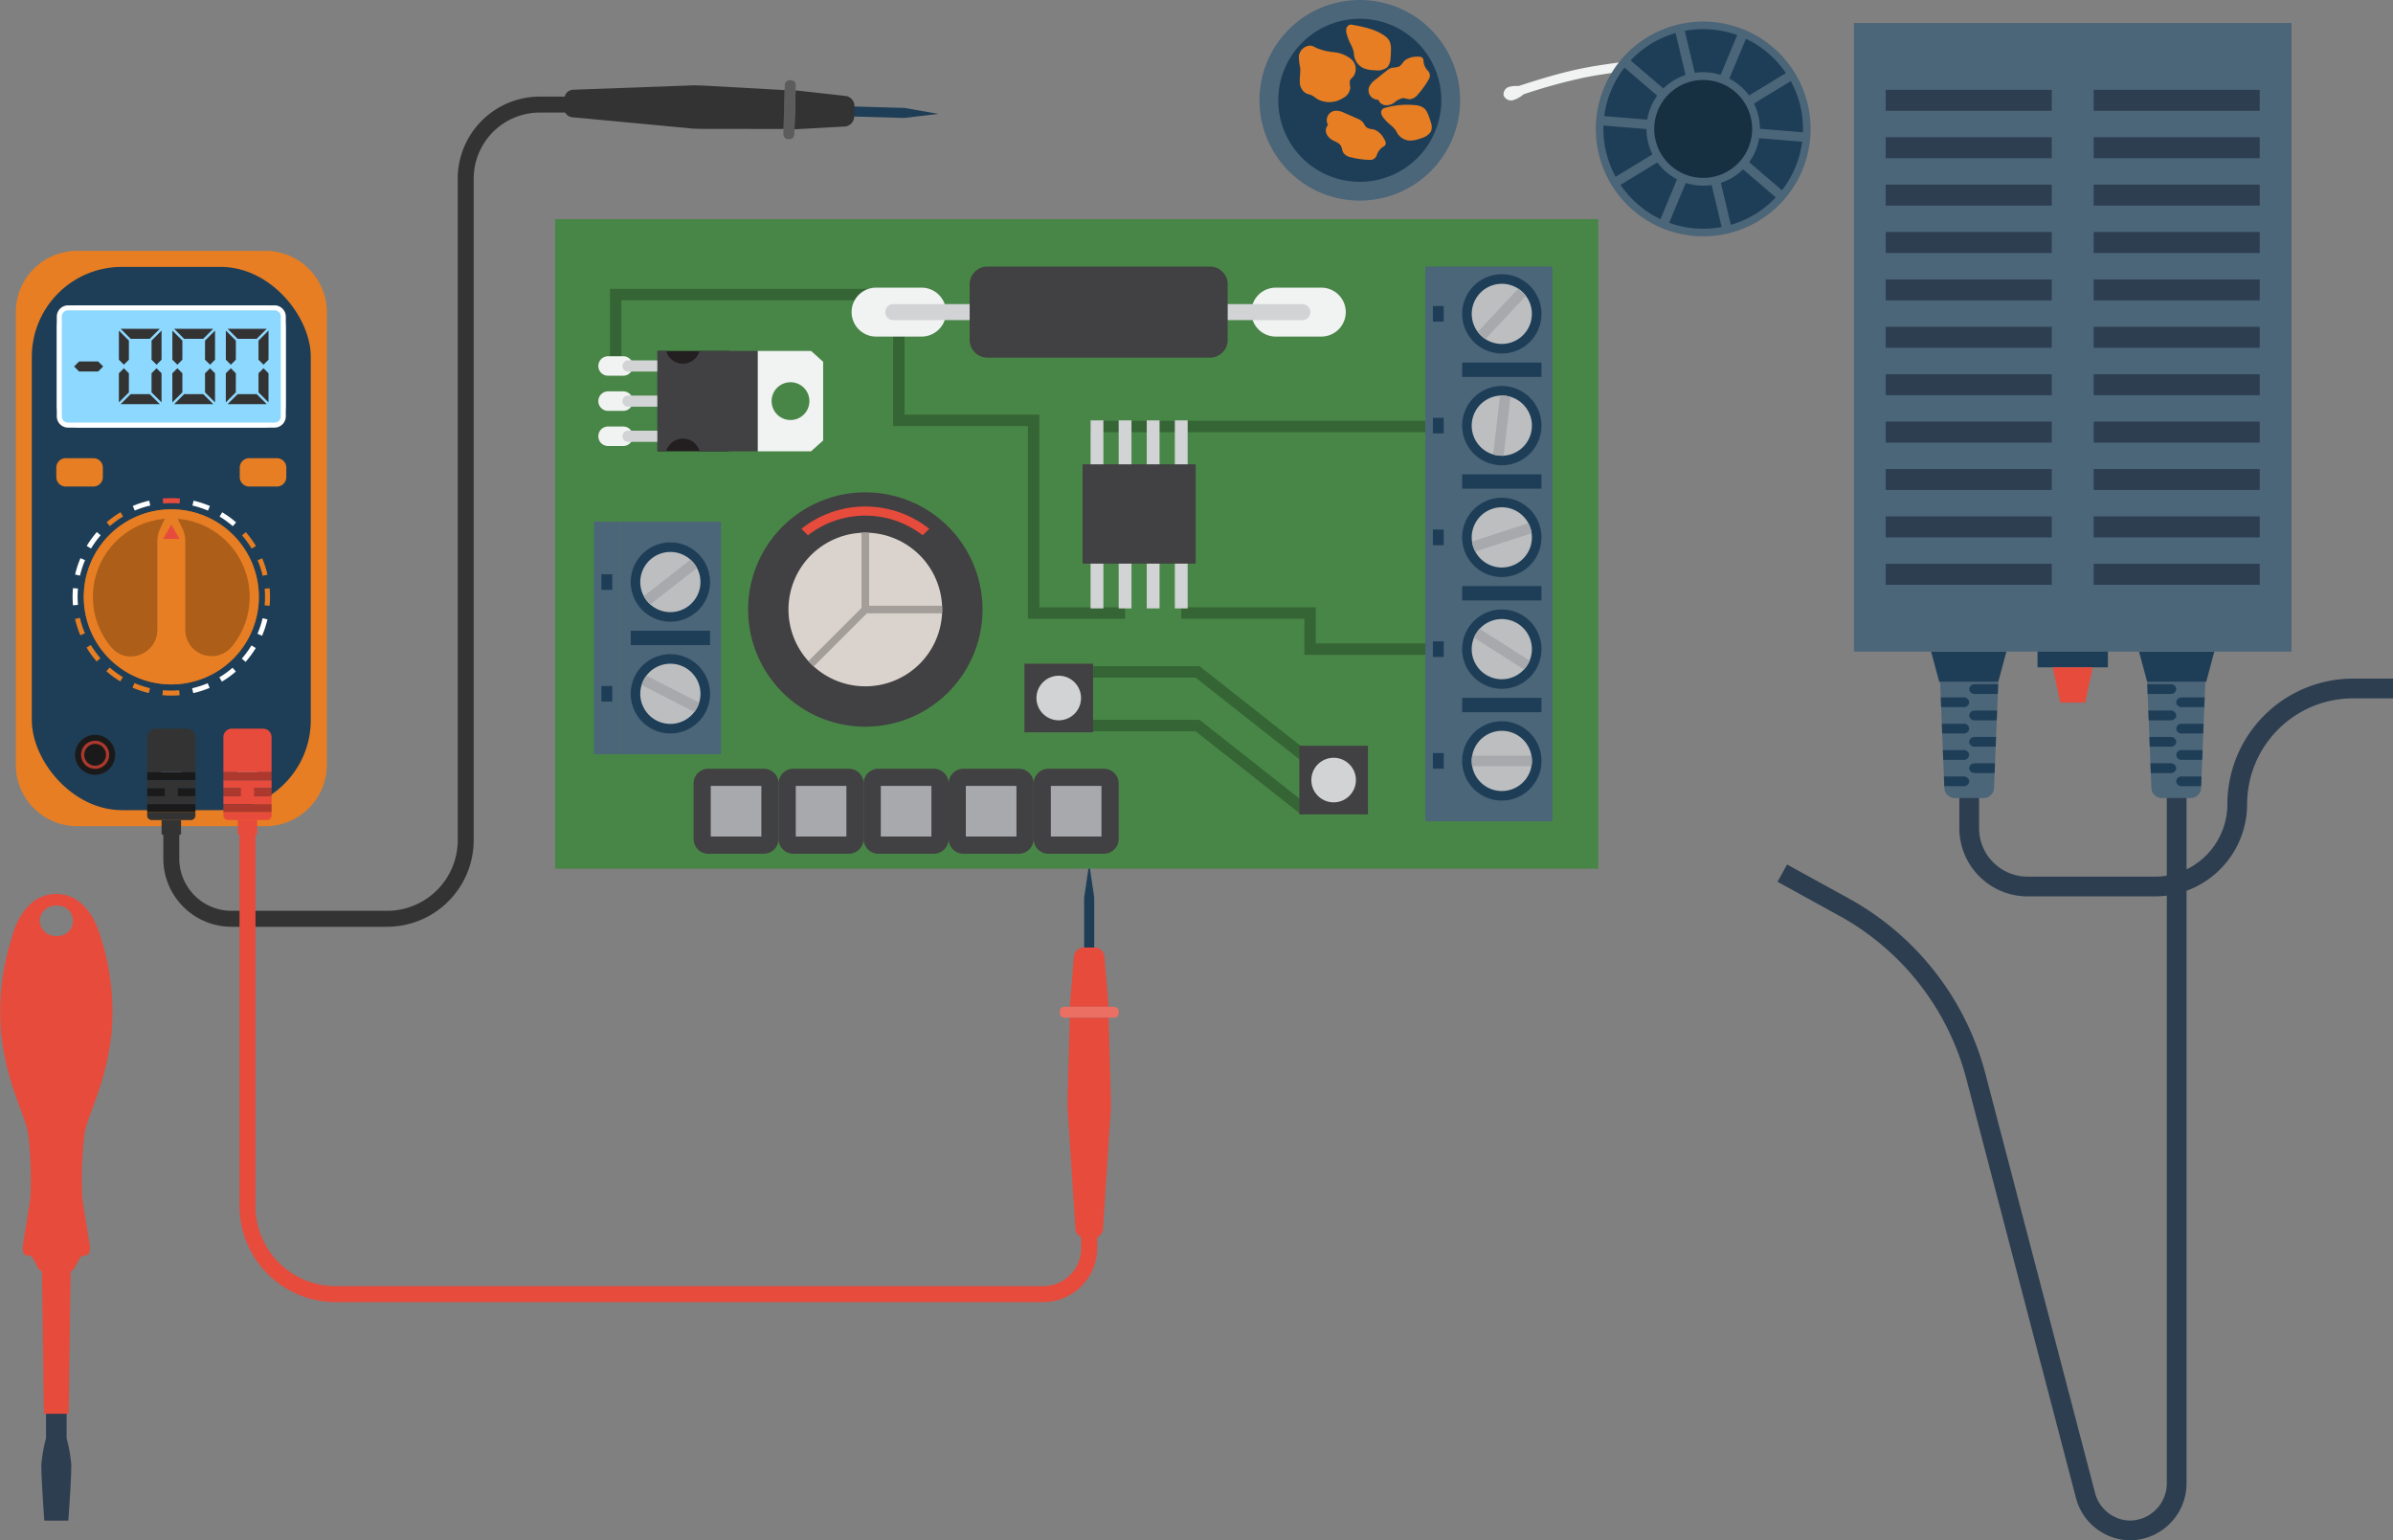 <svg xmlns="http://www.w3.org/2000/svg" xmlns:xlink="http://www.w3.org/1999/xlink" width="550" height="354.053" viewBox="0 0 550 354.053">
  <rect x="0" y="0" width="550" height="354.053" fill="#808080" stroke="none"/>
  <defs>
    <clipPath id="clip-path">
      <rect id="Rectángulo_352081" data-name="Rectángulo 352081" width="550" height="354.053" fill="none"/>
    </clipPath>
  </defs>
  <g id="Grupo_952631" data-name="Grupo 952631" transform="translate(0 0)">
    <g id="Grupo_952630" data-name="Grupo 952630" transform="translate(0 0)" clip-path="url(#clip-path)">
      <path id="Trazado_659618" data-name="Trazado 659618" d="M64.569,246.6H21.308A14.113,14.113,0,0,1,7.2,232.483V128.474a14.113,14.113,0,0,1,14.113-14.113h43.26a14.113,14.113,0,0,1,14.113,14.113V232.483A14.113,14.113,0,0,1,64.569,246.6" transform="translate(-3.567 -56.698)" fill="#e77e23"/>
      <rect id="Rectángulo_351998" data-name="Rectángulo 351998" width="64.123" height="124.872" rx="20.688" transform="translate(7.31 61.345)" fill="#1e3e57"/>
      <path id="Trazado_659619" data-name="Trazado 659619" d="M43.431,339.564a4.6,4.6,0,1,1-4.6-4.6,4.6,4.6,0,0,1,4.6,4.6" transform="translate(-16.971 -166.068)" fill="#1a1a1a"/>
      <path id="Trazado_659620" data-name="Trazado 659620" d="M40.18,337.685a3.228,3.228,0,1,0,3.229,3.227,3.228,3.228,0,0,0-3.229-3.227m0,5.729a2.5,2.5,0,1,1,2.5-2.5,2.5,2.5,0,0,1-2.5,2.5" transform="translate(-18.32 -167.417)" fill="#ad382d"/>
      <path id="Trazado_659621" data-name="Trazado 659621" d="M78.16,339.564a4.6,4.6,0,1,1-4.6-4.6,4.6,4.6,0,0,1,4.6,4.6" transform="translate(-34.189 -166.068)" fill="#9cc4e4"/>
      <path id="Trazado_659622" data-name="Trazado 659622" d="M112.889,339.564a4.6,4.6,0,1,1-4.6-4.6,4.6,4.6,0,0,1,4.6,4.6" transform="translate(-51.407 -166.068)" fill="#9cc4e4"/>
      <path id="Trazado_659623" data-name="Trazado 659623" d="M34.192,215.39H27.839a2.172,2.172,0,0,1-2.172-2.172v-2.172a2.172,2.172,0,0,1,2.172-2.172h6.353a2.172,2.172,0,0,1,2.172,2.172v2.172a2.172,2.172,0,0,1-2.172,2.172" transform="translate(-12.725 -103.555)" fill="#e77e23"/>
      <path id="Trazado_659624" data-name="Trazado 659624" d="M117.814,215.39h-6.353a2.172,2.172,0,0,1-2.172-2.172v-2.172a2.172,2.172,0,0,1,2.172-2.172h6.353a2.172,2.172,0,0,1,2.172,2.172v2.172a2.172,2.172,0,0,1-2.172,2.172" transform="translate(-54.183 -103.555)" fill="#e77e23"/>
      <path id="Trazado_659625" data-name="Trazado 659625" d="M78.419,252.307A20.123,20.123,0,1,1,58.3,232.184a20.123,20.123,0,0,1,20.123,20.123" transform="translate(-18.925 -115.112)" fill="#ad5f1a"/>
      <path id="Trazado_659626" data-name="Trazado 659626" d="M76.059,315.88c-.669,0-1.344-.03-2.008-.089l.1-1.146a21.784,21.784,0,0,0,3.734.008l.068.571L78,315.8q-.979.082-1.938.082" transform="translate(-36.713 -155.994)" fill="#e77e23"/>
      <path id="Trazado_659627" data-name="Trazado 659627" d="M87.84,313.739l-.255-1.121a21.446,21.446,0,0,0,3.572-1.147l.446,1.059a22.578,22.578,0,0,1-3.764,1.209" transform="translate(-43.423 -154.42)" fill="#fff"/>
      <path id="Trazado_659628" data-name="Trazado 659628" d="M64.159,313.675a22.616,22.616,0,0,1-3.757-1.232l.453-1.057a21.435,21.435,0,0,0,3.566,1.169Z" transform="translate(-29.946 -154.378)" fill="#e77e23"/>
      <path id="Trazado_659629" data-name="Trazado 659629" d="M100.574,307.6l-.59-.987a21.619,21.619,0,0,0,3.04-2.2l.752.87a22.793,22.793,0,0,1-3.2,2.317" transform="translate(-49.57 -150.924)" fill="#fff"/>
      <path id="Trazado_659630" data-name="Trazado 659630" d="M51.68,307.47a22.829,22.829,0,0,1-3.192-2.332l.756-.866a21.67,21.67,0,0,0,3.031,2.215Z" transform="translate(-24.039 -150.851)" fill="#e77e23"/>
      <path id="Trazado_659631" data-name="Trazado 659631" d="M111.1,298l-.865-.757a21.771,21.771,0,0,0,2.217-3.029l.984.6A22.926,22.926,0,0,1,111.1,298" transform="translate(-54.652 -145.862)" fill="#fff"/>
      <path id="Trazado_659632" data-name="Trazado 659632" d="M41.777,297.819a22.773,22.773,0,0,1-2.319-3.2l.987-.591a21.472,21.472,0,0,0,2.2,3.038Z" transform="translate(-19.562 -145.772)" fill="#e77e23"/>
      <path id="Trazado_659633" data-name="Trazado 659633" d="M118.417,285.859l-1.057-.453a21.488,21.488,0,0,0,1.172-3.565l1.12.262a22.664,22.664,0,0,1-1.235,3.757" transform="translate(-58.184 -139.73)" fill="#fff"/>
      <path id="Trazado_659634" data-name="Trazado 659634" d="M35.425,285.652a22.664,22.664,0,0,1-1.212-3.763l1.121-.255a21.464,21.464,0,0,0,1.15,3.571Z" transform="translate(-16.962 -139.627)" fill="#e77e23"/>
      <path id="Trazado_659635" data-name="Trazado 659635" d="M121.777,272.2l-1.146-.1c.057-.638.086-1.285.086-1.925,0-.6-.026-1.22-.077-1.829l-.006-.077,1.145-.1.007.079c.054.642.082,1.29.082,1.926,0,.674-.031,1.356-.091,2.027" transform="translate(-59.806 -132.951)" fill="#e77e23"/>
      <path id="Trazado_659636" data-name="Trazado 659636" d="M33.166,272.056l0-.041c-.054-.641-.081-1.289-.081-1.925,0-.663.029-1.331.087-1.987l1.146.1c-.054.622-.082,1.257-.082,1.886,0,.6.026,1.22.077,1.829l0,.039Z" transform="translate(-16.401 -132.919)" fill="#fff"/>
      <path id="Trazado_659637" data-name="Trazado 659637" d="M118.572,258.527a21.478,21.478,0,0,0-1.156-3.569l1.058-.449a22.59,22.59,0,0,1,1.219,3.76Z" transform="translate(-58.212 -126.18)" fill="#e77e23"/>
      <path id="Trazado_659638" data-name="Trazado 659638" d="M35.36,258.469l-1.12-.26a22.619,22.619,0,0,1,1.228-3.759l1.058.452a21.466,21.466,0,0,0-1.166,3.567" transform="translate(-16.975 -126.151)" fill="#fff"/>
      <path id="Trazado_659639" data-name="Trazado 659639" d="M112.539,246.367a21.593,21.593,0,0,0-2.207-3.034l.867-.755a22.682,22.682,0,0,1,2.325,3.2Z" transform="translate(-54.7 -120.265)" fill="#e77e23"/>
      <path id="Trazado_659640" data-name="Trazado 659640" d="M40.523,246.318l-.984-.594a22.853,22.853,0,0,1,2.329-3.194l.867.755a21.705,21.705,0,0,0-2.212,3.033" transform="translate(-19.603 -120.24)" fill="#fff"/>
      <path id="Trazado_659641" data-name="Trazado 659641" d="M103.134,236.723a21.694,21.694,0,0,0-3.035-2.209l.594-.985a22.929,22.929,0,0,1,3.2,2.326Z" transform="translate(-49.627 -115.778)" fill="#fff"/>
      <path id="Trazado_659642" data-name="Trazado 659642" d="M49.352,236.681l-.754-.868a22.729,22.729,0,0,1,3.2-2.323l.592.985a21.646,21.646,0,0,0-3.036,2.205" transform="translate(-24.094 -115.759)" fill="#e77e23"/>
      <path id="Trazado_659643" data-name="Trazado 659643" d="M91.285,230.525a21.483,21.483,0,0,0-3.568-1.163l.259-1.12a22.6,22.6,0,0,1,3.759,1.225Z" transform="translate(-43.488 -113.157)" fill="#fff"/>
      <path id="Trazado_659644" data-name="Trazado 659644" d="M60.982,230.508l-.448-1.059a22.566,22.566,0,0,1,3.763-1.215l.256,1.121a21.462,21.462,0,0,0-3.57,1.153" transform="translate(-30.011 -113.153)" fill="#fff"/>
      <path id="Trazado_659645" data-name="Trazado 659645" d="M74.292,228.325l-.1-1.146.064-.006a22.968,22.968,0,0,1,3.888.005l-.1,1.145a21.8,21.8,0,0,0-3.7,0Z" transform="translate(-36.784 -112.588)" fill="#e74b3c"/>
      <path id="Trazado_659646" data-name="Trazado 659646" d="M58.3,232.184a20.122,20.122,0,1,0,20.122,20.122A20.119,20.119,0,0,0,58.3,232.184M40.282,252.306A18.005,18.005,0,0,1,56.817,234.36l-1.038,2.176a7.063,7.063,0,0,0-.7,3.061v20.316c0,5.556-6.972,8.251-10.556,4.006a17.939,17.939,0,0,1-4.243-11.613m31.982,11.383A6.044,6.044,0,0,1,61.515,259.9V239.6a7.145,7.145,0,0,0-.692-3.061l-1.044-2.176a18.011,18.011,0,0,1,12.486,29.329" transform="translate(-18.928 -115.112)" fill="#e77e23"/>
      <path id="Rectángulo_351999" data-name="Rectángulo 351999" d="M5.159,0h42.32a5.159,5.159,0,0,1,5.159,5.159V22.948a5.16,5.16,0,0,1-5.16,5.16H5.16A5.16,5.16,0,0,1,0,22.948V5.159A5.159,5.159,0,0,1,5.159,0Z" transform="translate(13.052 70.184)" fill="#8dd8ff"/>
      <path id="Trazado_659647" data-name="Trazado 659647" d="M75.922,139.2H28.486a2.6,2.6,0,0,0-2.6,2.6V164.7a2.6,2.6,0,0,0,2.6,2.6H75.922a2.6,2.6,0,0,0,2.6-2.6V141.794a2.6,2.6,0,0,0-2.6-2.6m1.453,25.5a1.454,1.454,0,0,1-1.453,1.453H28.49a1.451,1.451,0,0,1-1.453-1.453V141.794a1.448,1.448,0,0,1,1.453-1.449H75.922a1.451,1.451,0,0,1,1.453,1.449Z" transform="translate(-12.834 -69.01)" fill="#fff"/>
      <path id="Trazado_659648" data-name="Trazado 659648" d="M74.316,242.444l1.9-3.29,1.9,3.29Z" transform="translate(-36.844 -118.567)" fill="#e74b3c"/>
      <path id="Trazado_659649" data-name="Trazado 659649" d="M39.3,164.781H34.92l-1.153,1.152,1.153,1.153H39.3l1.152-1.153Z" transform="translate(-16.741 -81.695)" fill="#333"/>
      <path id="Trazado_659650" data-name="Trazado 659650" d="M104.089,158.543l1.152-1.153v-4.384l-2.3-2.3v6.689Z" transform="translate(-51.033 -74.715)" fill="#333"/>
      <path id="Trazado_659651" data-name="Trazado 659651" d="M103.75,149.888l2.3,2.3h4.384l2.3-2.3Z" transform="translate(-51.437 -74.311)" fill="#333"/>
      <path id="Trazado_659652" data-name="Trazado 659652" d="M110.439,179.674h-4.384l-2.3,2.3h8.993Z" transform="translate(-51.437 -89.078)" fill="#333"/>
      <path id="Trazado_659653" data-name="Trazado 659653" d="M105.241,169.033l-1.152-1.152-1.153,1.152v6.688l2.3-2.3Z" transform="translate(-51.034 -83.232)" fill="#333"/>
      <path id="Trazado_659654" data-name="Trazado 659654" d="M117.829,157.391l1.152,1.153,1.153-1.153V150.7l-2.3,2.3Z" transform="translate(-58.417 -74.715)" fill="#333"/>
      <path id="Trazado_659655" data-name="Trazado 659655" d="M118.982,167.88l-1.152,1.152v4.384l2.3,2.3v-6.689Z" transform="translate(-58.417 -83.231)" fill="#333"/>
      <path id="Trazado_659656" data-name="Trazado 659656" d="M79.713,158.543l1.152-1.153v-4.384l-2.3-2.3v6.689Z" transform="translate(-38.948 -74.715)" fill="#333"/>
      <path id="Trazado_659657" data-name="Trazado 659657" d="M79.374,149.888l2.3,2.3h4.384l2.3-2.3Z" transform="translate(-39.352 -74.311)" fill="#333"/>
      <path id="Trazado_659658" data-name="Trazado 659658" d="M86.063,179.674H81.679l-2.3,2.3h8.993Z" transform="translate(-39.352 -89.078)" fill="#333"/>
      <path id="Trazado_659659" data-name="Trazado 659659" d="M80.865,169.033l-1.152-1.152-1.153,1.152v6.688l2.3-2.3Z" transform="translate(-38.948 -83.232)" fill="#333"/>
      <path id="Trazado_659660" data-name="Trazado 659660" d="M93.453,157.391l1.153,1.153,1.152-1.153V150.7l-2.3,2.3Z" transform="translate(-46.332 -74.715)" fill="#333"/>
      <path id="Trazado_659661" data-name="Trazado 659661" d="M94.605,167.88l-1.153,1.152v4.384l2.3,2.3v-6.689Z" transform="translate(-46.332 -83.231)" fill="#333"/>
      <path id="Trazado_659662" data-name="Trazado 659662" d="M55.337,158.543l1.153-1.153v-4.384l-2.3-2.3v6.689Z" transform="translate(-26.864 -74.715)" fill="#333"/>
      <path id="Trazado_659663" data-name="Trazado 659663" d="M55,149.888l2.3,2.3h4.384l2.3-2.3Z" transform="translate(-27.267 -74.311)" fill="#333"/>
      <path id="Trazado_659664" data-name="Trazado 659664" d="M61.687,179.674H57.3l-2.3,2.3h8.993Z" transform="translate(-27.267 -89.078)" fill="#333"/>
      <path id="Trazado_659665" data-name="Trazado 659665" d="M56.489,169.033l-1.153-1.152-1.152,1.152v6.688l2.3-2.3Z" transform="translate(-26.863 -83.232)" fill="#333"/>
      <path id="Trazado_659666" data-name="Trazado 659666" d="M69.077,157.391l1.153,1.153,1.152-1.153V150.7l-2.3,2.3Z" transform="translate(-34.247 -74.715)" fill="#333"/>
      <path id="Trazado_659667" data-name="Trazado 659667" d="M70.229,167.88l-1.153,1.152v4.384l2.3,2.3v-6.689Z" transform="translate(-34.247 -83.231)" fill="#333"/>
      <path id="Trazado_659668" data-name="Trazado 659668" d="M399.729,48.842l-12.663-.361L387,50.789l12.663.361,7.876-.93Z" transform="translate(-191.866 -24.036)" fill="#1e3e57"/>
      <path id="Trazado_659669" data-name="Trazado 659669" d="M362.14,50.142l.254-8.928,11.159,1.245a2.384,2.384,0,0,1,2.373,2.127l-.084,2.958a2.383,2.383,0,0,1-2.49,1.989Z" transform="translate(-179.541 -20.433)" fill="#333"/>
      <path id="Trazado_659670" data-name="Trazado 659670" d="M357.089,48.975l.323-11.355a1.1,1.1,0,0,1,1.125-1.063l.324.01a1.094,1.094,0,0,1,1.063,1.125L359.6,49.047a1.1,1.1,0,0,1-1.125,1.063l-.324-.009a1.1,1.1,0,0,1-1.063-1.125" transform="translate(-177.036 -18.124)" fill="#5c5c5c"/>
      <path id="Trazado_659671" data-name="Trazado 659671" d="M307.846,39.99l-17.975-1q-1.445-.08-2.895-.1L259.22,39.907a2.051,2.051,0,0,0-1.975,1.991l-.064,2.237a2.051,2.051,0,0,0,1.859,2.1l27.653,2.6q1.447.066,2.9.068l18,.02Z" transform="translate(-127.504 -19.28)" fill="#333"/>
      <path id="Trazado_659672" data-name="Trazado 659672" d="M112.9,342.17H101.822v-8.045a1.964,1.964,0,0,1,1.964-1.964h7.154a1.964,1.964,0,0,1,1.964,1.964Z" transform="translate(-50.481 -164.678)" fill="#e74b3c"/>
      <rect id="Rectángulo_352000" data-name="Rectángulo 352000" width="11.083" height="1.83" transform="translate(51.341 177.491)" fill="#ad382d"/>
      <rect id="Rectángulo_352001" data-name="Rectángulo 352001" width="11.083" height="1.83" transform="translate(51.341 179.35)" fill="#e74b3c"/>
      <rect id="Rectángulo_352002" data-name="Rectángulo 352002" width="11.083" height="1.83" transform="translate(51.341 183.01)" fill="#e74b3c"/>
      <path id="Trazado_659673" data-name="Trazado 659673" d="M111.857,372.041h-8.986a1.048,1.048,0,0,1-1.048-1.048v-.782h11.082v.782a1.048,1.048,0,0,1-1.048,1.048" transform="translate(-50.481 -183.542)" fill="#e74b3c"/>
      <rect id="Rectángulo_352003" data-name="Rectángulo 352003" width="11.083" height="1.83" transform="translate(51.341 181.18)" fill="#ad382d"/>
      <rect id="Rectángulo_352004" data-name="Rectángulo 352004" width="11.083" height="1.83" transform="translate(51.341 184.839)" fill="#ad382d"/>
      <rect id="Rectángulo_352005" data-name="Rectángulo 352005" width="3.014" height="2.372" transform="translate(55.376 180.909)" fill="#e74b3c"/>
      <path id="Trazado_659674" data-name="Trazado 659674" d="M112.482,377.247h-3.735a.367.367,0,0,1-.367-.367v-3.039h4.469v3.039a.367.367,0,0,1-.367.367" transform="translate(-53.732 -185.342)" fill="#e74b3c"/>
      <path id="Trazado_659675" data-name="Trazado 659675" d="M78.176,342.17H67.093v-8.045a1.964,1.964,0,0,1,1.964-1.964h7.154a1.964,1.964,0,0,1,1.964,1.964Z" transform="translate(-33.263 -164.678)" fill="#333"/>
      <rect id="Rectángulo_352006" data-name="Rectángulo 352006" width="11.083" height="1.83" transform="translate(33.83 177.491)" fill="#1a1a1a"/>
      <rect id="Rectángulo_352007" data-name="Rectángulo 352007" width="11.083" height="1.83" transform="translate(33.83 179.35)" fill="#333"/>
      <rect id="Rectángulo_352008" data-name="Rectángulo 352008" width="11.083" height="1.83" transform="translate(33.83 183.01)" fill="#333"/>
      <path id="Trazado_659676" data-name="Trazado 659676" d="M77.128,372.041H68.142a1.049,1.049,0,0,1-1.049-1.048v-.782H78.176v.782a1.048,1.048,0,0,1-1.048,1.048" transform="translate(-33.263 -183.542)" fill="#333"/>
      <rect id="Rectángulo_352009" data-name="Rectángulo 352009" width="11.083" height="1.83" transform="translate(33.83 181.18)" fill="#1a1a1a"/>
      <rect id="Rectángulo_352010" data-name="Rectángulo 352010" width="11.083" height="1.83" transform="translate(33.83 184.839)" fill="#1a1a1a"/>
      <rect id="Rectángulo_352011" data-name="Rectángulo 352011" width="3.014" height="2.372" transform="translate(37.864 180.909)" fill="#333"/>
      <path id="Trazado_659677" data-name="Trazado 659677" d="M77.781,377.247h-3.79a.34.34,0,0,1-.34-.34v-3.066H78.12v3.066a.34.34,0,0,1-.34.34" transform="translate(-36.514 -185.342)" fill="#333"/>
      <path id="Trazado_659678" data-name="Trazado 659678" d="M125.88,234.862H90.116a15.685,15.685,0,0,1-15.668-15.668v-7.157h3.666v7.157a12.016,12.016,0,0,0,12,12H125.88a16.256,16.256,0,0,0,16.237-16.237V62.893a18.871,18.871,0,0,1,18.85-18.85h8.194v3.666h-8.194a15.2,15.2,0,0,0-15.185,15.184V214.96a19.925,19.925,0,0,1-19.9,19.9" transform="translate(-36.91 -21.836)" fill="#333"/>
      <path id="Trazado_659679" data-name="Trazado 659679" d="M293.886,486.316H131.243a22.09,22.09,0,0,1-22.065-22.065V377.218h3.666v87.033a18.42,18.42,0,0,0,18.4,18.4H293.886a8.76,8.76,0,0,0,8.75-8.749V459.184H306.3V473.9a12.429,12.429,0,0,1-12.415,12.415" transform="translate(-54.128 -187.016)" fill="#e74b3c"/>
      <path id="Trazado_659680" data-name="Trazado 659680" d="M494.185,401.437l0,12.668H496.5V401.436l-1.155-7.847Z" transform="translate(-245.006 -195.133)" fill="#1e3e57"/>
      <path id="Trazado_659681" data-name="Trazado 659681" d="M496.555,445.564h-8.932l.926-11.191a2.383,2.383,0,0,1,2.058-2.433h2.96a2.384,2.384,0,0,1,2.059,2.433Z" transform="translate(-241.752 -214.147)" fill="#e74b3c"/>
      <path id="Trazado_659682" data-name="Trazado 659682" d="M495.5,461.472l-11.359,0a1.1,1.1,0,0,1-1.095-1.094v-.324a1.1,1.1,0,0,1,1.095-1.095l11.359,0a1.1,1.1,0,0,1,1.095,1.094v.324a1.094,1.094,0,0,1-1.094,1.095" transform="translate(-239.483 -227.542)" fill="#ec6f63"/>
      <path id="Trazado_659683" data-name="Trazado 659683" d="M487.12,463.944l-.49,18q-.039,1.448-.015,2.9l1.81,27.716a2.051,2.051,0,0,0,2.047,1.917h2.237a2.05,2.05,0,0,0,2.047-1.918l1.8-27.716q.023-1.448-.015-2.9l-.494-18Z" transform="translate(-241.248 -230.012)" fill="#e74b3c"/>
      <path id="Trazado_659684" data-name="Trazado 659684" d="M730.388,21.64c-5.314,1.73-11.011,2.472-16.52,3.19-3.407.444-6.93.9-10.365,1.592q-1.429.287-2.849.626c-4.026.955-7.988,2.188-11.87,3.453a7.018,7.018,0,0,0-1.9.124,1.813,1.813,0,0,0-1.551,2,1.813,1.813,0,0,0,2.287,1.093,6.1,6.1,0,0,0,2.279-1.3,126.1,126.1,0,0,1,14.031-3.871c3.361-.674,6.847-1.128,10.218-1.568,5.608-.731,11.406-1.486,16.913-3.279Z" transform="translate(-339.755 -10.729)" fill="#f1f2f2"/>
      <path id="Trazado_659685" data-name="Trazado 659685" d="M728.072,40.207a24.681,24.681,0,1,1,29.715,18.312,24.681,24.681,0,0,1-29.715-18.312" transform="translate(-360.628 -4.868)" fill="#4b6579"/>
      <path id="Trazado_659686" data-name="Trazado 659686" d="M731.482,41.518A22.938,22.938,0,1,1,759.1,58.537a22.939,22.939,0,0,1-27.617-17.019" transform="translate(-362.342 -6.582)" fill="#1e3e57"/>
      <path id="Trazado_659687" data-name="Trazado 659687" d="M750.839,48.963a13.044,13.044,0,1,1,15.7,9.678,13.045,13.045,0,0,1-15.7-9.678" transform="translate(-372.072 -16.312)" fill="#4b6579"/>
      <path id="Trazado_659688" data-name="Trazado 659688" d="M754.349,50.313a11.25,11.25,0,1,1,13.545,8.347,11.25,11.25,0,0,1-13.545-8.347" transform="translate(-373.837 -18.077)" fill="#162f41"/>
      <rect id="Rectángulo_352012" data-name="Rectángulo 352012" width="2.175" height="12.395" transform="matrix(0.973, -0.231, 0.231, 0.973, 393.138, 41.416)" fill="#4b6579"/>
      <rect id="Rectángulo_352013" data-name="Rectángulo 352013" width="2.175" height="12.395" transform="matrix(0.651, -0.759, 0.759, 0.651, 399.74, 38.18)" fill="#4b6579"/>
      <rect id="Rectángulo_352014" data-name="Rectángulo 352014" width="2.175" height="12.395" transform="translate(403.18 31.681) rotate(-85.359)" fill="#4b6579"/>
      <rect id="Rectángulo_352015" data-name="Rectángulo 352015" width="12.395" height="2.175" transform="translate(401.01 22.543) rotate(-31.354)" fill="#4b6579"/>
      <rect id="Rectángulo_352016" data-name="Rectángulo 352016" width="12.395" height="2.174" transform="matrix(0.385, -0.923, 0.923, 0.385, 395.017, 18.284)" fill="#4b6579"/>
      <rect id="Rectángulo_352017" data-name="Rectángulo 352017" width="2.175" height="12.395" transform="translate(384.8 6.301) rotate(-13.353)" fill="#4b6579"/>
      <rect id="Rectángulo_352018" data-name="Rectángulo 352018" width="2.174" height="12.395" transform="translate(372.355 14.672) rotate(-49.354)" fill="#4b6579"/>
      <rect id="Rectángulo_352019" data-name="Rectángulo 352019" width="2.175" height="12.395" transform="translate(367.206 28.759) rotate(-85.358)" fill="#4b6579"/>
      <rect id="Rectángulo_352020" data-name="Rectángulo 352020" width="12.395" height="2.175" transform="matrix(0.854, -0.52, 0.52, 0.854, 370.19, 41.324)" fill="#4b6579"/>
      <rect id="Rectángulo_352021" data-name="Rectángulo 352021" width="12.395" height="2.174" transform="translate(381.122 51.594) rotate(-67.359)" fill="#4b6579"/>
      <rect id="Rectángulo_352022" data-name="Rectángulo 352022" width="239.771" height="149.308" transform="translate(127.581 50.369)" fill="#488647"/>
      <rect id="Rectángulo_352023" data-name="Rectángulo 352023" width="23.274" height="53.431" transform="translate(142.44 119.917)" fill="#4b6579"/>
      <rect id="Rectángulo_352024" data-name="Rectángulo 352024" width="5.929" height="53.431" transform="translate(136.511 119.917)" fill="#4b6579"/>
      <rect id="Rectángulo_352025" data-name="Rectángulo 352025" width="18.224" height="3.294" transform="translate(144.966 144.986)" fill="#1e3e57"/>
      <path id="Trazado_659689" data-name="Trazado 659689" d="M305.727,256.374a9.112,9.112,0,1,0-9.112,9.112,9.112,9.112,0,0,0,9.112-9.112" transform="translate(-142.537 -122.587)" fill="#1e3e57"/>
      <path id="Trazado_659690" data-name="Trazado 659690" d="M305.727,307.324a9.112,9.112,0,1,0-9.112,9.112,9.112,9.112,0,0,0,9.112-9.112" transform="translate(-142.537 -147.847)" fill="#1e3e57"/>
      <path id="Trazado_659691" data-name="Trazado 659691" d="M304.225,254.275a6.917,6.917,0,0,1-10.068,9.409,6.955,6.955,0,0,1-1.488-1.9,6.918,6.918,0,0,1,10.729-8.394,6.863,6.863,0,0,1,.827.886" transform="translate(-144.7 -124.75)" fill="#bcbec0"/>
      <path id="Trazado_659692" data-name="Trazado 659692" d="M305.015,256.01a6.865,6.865,0,0,1,.661,1.016l-10.729,8.393a6.794,6.794,0,0,1-.827-.886,6.863,6.863,0,0,1-.661-1.016l10.729-8.394a6.862,6.862,0,0,1,.827.886" transform="translate(-145.49 -126.485)" fill="#a7a9ac"/>
      <path id="Trazado_659693" data-name="Trazado 659693" d="M304.933,312.633a6.844,6.844,0,0,1-.644,1.027,6.917,6.917,0,0,1-12.128-6.2,7,7,0,0,1,1.1-2.151,6.917,6.917,0,0,1,12.128,6.2,6.772,6.772,0,0,1-.456,1.123" transform="translate(-144.698 -150.007)" fill="#bcbec0"/>
      <path id="Trazado_659694" data-name="Trazado 659694" d="M305.229,315.326a6.839,6.839,0,0,1-.644,1.027l-12.128-6.2a7,7,0,0,1,1.1-2.151l12.128,6.2a6.771,6.771,0,0,1-.456,1.123" transform="translate(-144.993 -152.699)" fill="#a7a9ac"/>
      <rect id="Rectángulo_352026" data-name="Rectángulo 352026" width="2.488" height="3.586" transform="translate(138.232 157.685)" fill="#1e3e57"/>
      <rect id="Rectángulo_352027" data-name="Rectángulo 352027" width="2.488" height="3.586" transform="translate(138.232 131.995)" fill="#1e3e57"/>
      <path id="Trazado_659695" data-name="Trazado 659695" d="M394.887,251.371a26.934,26.934,0,1,1-26.934-26.934,26.934,26.934,0,0,1,26.934,26.934" transform="translate(-169.069 -111.271)" fill="#414042"/>
      <path id="Trazado_659696" data-name="Trazado 659696" d="M379.99,233.009a21.436,21.436,0,0,1,13.191,4.519l1.5-1.5a23.622,23.622,0,0,0-29.379,0l1.5,1.5a21.42,21.42,0,0,1,13.194-4.523" transform="translate(-181.107 -114.48)" fill="#e74b3c"/>
      <path id="Trazado_659697" data-name="Trazado 659697" d="M364.584,272.984a17.664,17.664,0,1,1,24.981,0,17.685,17.685,0,0,1-24.981,0" transform="translate(-178.191 -120.393)" fill="#dad3cd"/>
      <path id="Trazado_659698" data-name="Trazado 659698" d="M399.2,261.368H381.924l-12.216,12.216c-.217-.193-.428-.393-.635-.6s-.408-.418-.6-.636l12.216-12.216,0-17.272a15.751,15.751,0,0,1,1.746,0l0,16.757H399.2a17.189,17.189,0,0,1,0,1.751" transform="translate(-182.679 -120.392)" fill="#a39e9a"/>
      <path id="Trazado_659699" data-name="Trazado 659699" d="M332.273,369.973H319.538a3.4,3.4,0,0,1-3.4-3.4V353.834a3.4,3.4,0,0,1,3.4-3.4h12.735a3.4,3.4,0,0,1,3.4,3.4v12.735a3.4,3.4,0,0,1-3.4,3.4" transform="translate(-156.732 -173.736)" fill="#414042"/>
      <rect id="Rectángulo_352028" data-name="Rectángulo 352028" width="11.637" height="11.637" transform="translate(163.355 180.647)" fill="#a7a9ac"/>
      <path id="Trazado_659700" data-name="Trazado 659700" d="M371.029,369.973H358.294a3.4,3.4,0,0,1-3.4-3.4V353.834a3.4,3.4,0,0,1,3.4-3.4h12.735a3.4,3.4,0,0,1,3.4,3.4v12.735a3.4,3.4,0,0,1-3.4,3.4" transform="translate(-175.946 -173.736)" fill="#414042"/>
      <rect id="Rectángulo_352029" data-name="Rectángulo 352029" width="11.637" height="11.637" transform="translate(182.896 180.647)" fill="#a7a9ac"/>
      <path id="Trazado_659701" data-name="Trazado 659701" d="M409.785,369.973H397.05a3.4,3.4,0,0,1-3.4-3.4V353.834a3.4,3.4,0,0,1,3.4-3.4h12.735a3.4,3.4,0,0,1,3.4,3.4v12.735a3.4,3.4,0,0,1-3.4,3.4" transform="translate(-195.161 -173.736)" fill="#414042"/>
      <rect id="Rectángulo_352030" data-name="Rectángulo 352030" width="11.637" height="11.637" transform="translate(202.438 180.647)" fill="#a7a9ac"/>
      <path id="Trazado_659702" data-name="Trazado 659702" d="M448.542,369.973H435.807a3.4,3.4,0,0,1-3.4-3.4V353.834a3.4,3.4,0,0,1,3.4-3.4h12.735a3.4,3.4,0,0,1,3.4,3.4v12.735a3.4,3.4,0,0,1-3.4,3.4" transform="translate(-214.375 -173.736)" fill="#414042"/>
      <rect id="Rectángulo_352031" data-name="Rectángulo 352031" width="11.637" height="11.637" transform="translate(221.98 180.647)" fill="#a7a9ac"/>
      <path id="Trazado_659703" data-name="Trazado 659703" d="M487.3,369.973H474.563a3.4,3.4,0,0,1-3.4-3.4V353.834a3.4,3.4,0,0,1,3.4-3.4H487.3a3.4,3.4,0,0,1,3.4,3.4v12.735a3.4,3.4,0,0,1-3.4,3.4" transform="translate(-233.59 -173.736)" fill="#414042"/>
      <rect id="Rectángulo_352032" data-name="Rectángulo 352032" width="11.637" height="11.637" transform="translate(241.522 180.647)" fill="#a7a9ac"/>
      <path id="Trazado_659704" data-name="Trazado 659704" d="M494.507,306.324v-2.635h26.366l25.4,20.022-1.631,2.069-24.685-19.456Z" transform="translate(-245.165 -150.562)" fill="#366535"/>
      <path id="Trazado_659705" data-name="Trazado 659705" d="M544.933,349.87h-.76l-.373-.294-23.841-18.79H494.507V328.15h26.366L543.8,346.22l2.477,1.949Z" transform="translate(-245.165 -162.689)" fill="#366535"/>
      <rect id="Rectángulo_352033" data-name="Rectángulo 352033" width="15.765" height="15.765" transform="translate(298.636 171.418)" fill="#414042"/>
      <path id="Trazado_659706" data-name="Trazado 659706" d="M602.865,355.683a5.123,5.123,0,1,1,5.123-5.123,5.123,5.123,0,0,1-5.123,5.123" transform="translate(-296.347 -171.259)" fill="#d1d3d4"/>
      <rect id="Rectángulo_352034" data-name="Rectángulo 352034" width="15.765" height="15.765" transform="translate(235.458 152.562)" fill="#414042"/>
      <path id="Trazado_659707" data-name="Trazado 659707" d="M477.566,318.287a5.123,5.123,0,1,1,5.123-5.123,5.123,5.123,0,0,1-5.123,5.123" transform="translate(-234.226 -152.719)" fill="#d1d3d4"/>
      <rect id="Rectángulo_352035" data-name="Rectángulo 352035" width="76.953" height="2.635" transform="translate(250.656 96.718)" fill="#366535"/>
      <path id="Trazado_659708" data-name="Trazado 659708" d="M460.41,212.772H438.078v-44.29H407.089v-26.2h2.635v23.567h30.988v44.29h19.7Z" transform="translate(-201.826 -70.539)" fill="#366535"/>
      <path id="Trazado_659709" data-name="Trazado 659709" d="M280.641,148.127h-2.635V131.684h66.4v2.635H280.641Z" transform="translate(-137.829 -65.286)" fill="#366535"/>
      <path id="Trazado_659710" data-name="Trazado 659710" d="M597.52,287.79h-30.78v-8.3h-28.3v-2.635h30.934v8.3H597.52Z" transform="translate(-266.946 -137.26)" fill="#366535"/>
      <rect id="Rectángulo_352036" data-name="Rectángulo 352036" width="23.274" height="127.497" transform="translate(333.538 61.274)" fill="#4b6579"/>
      <rect id="Rectángulo_352037" data-name="Rectángulo 352037" width="5.929" height="127.497" transform="translate(327.609 61.274)" fill="#4b6579"/>
      <rect id="Rectángulo_352038" data-name="Rectángulo 352038" width="18.224" height="3.294" transform="translate(336.063 83.341)" fill="#1e3e57"/>
      <rect id="Rectángulo_352039" data-name="Rectángulo 352039" width="18.224" height="3.294" transform="translate(336.063 109.031)" fill="#1e3e57"/>
      <rect id="Rectángulo_352040" data-name="Rectángulo 352040" width="18.224" height="3.294" transform="translate(336.063 134.721)" fill="#1e3e57"/>
      <rect id="Rectángulo_352041" data-name="Rectángulo 352041" width="18.224" height="3.294" transform="translate(336.063 160.41)" fill="#1e3e57"/>
      <path id="Trazado_659711" data-name="Trazado 659711" d="M684.721,134.118a9.112,9.112,0,1,0-9.112,9.112,9.112,9.112,0,0,0,9.112-9.112" transform="translate(-330.434 -61.975)" fill="#1e3e57"/>
      <path id="Trazado_659712" data-name="Trazado 659712" d="M684.721,185.067a9.112,9.112,0,1,0-9.112,9.112,9.112,9.112,0,0,0,9.112-9.112" transform="translate(-330.434 -87.235)" fill="#1e3e57"/>
      <path id="Trazado_659713" data-name="Trazado 659713" d="M684.721,236.017a9.112,9.112,0,1,0-9.112,9.112,9.112,9.112,0,0,0,9.112-9.112" transform="translate(-330.434 -112.494)" fill="#1e3e57"/>
      <path id="Trazado_659714" data-name="Trazado 659714" d="M684.721,286.966a9.112,9.112,0,1,0-9.112,9.112,9.112,9.112,0,0,0,9.112-9.112" transform="translate(-330.434 -137.754)" fill="#1e3e57"/>
      <path id="Trazado_659715" data-name="Trazado 659715" d="M684.721,337.915a9.112,9.112,0,1,0-9.112,9.112,9.112,9.112,0,0,0,9.112-9.112" transform="translate(-330.434 -163.013)" fill="#1e3e57"/>
      <path id="Trazado_659716" data-name="Trazado 659716" d="M673.047,141.333a6.826,6.826,0,0,1-.81-.9,6.917,6.917,0,0,1,9.3-9.949,6.973,6.973,0,0,1,1.764,1.65,6.917,6.917,0,0,1-9.3,9.949,6.855,6.855,0,0,1-.954-.748" transform="translate(-332.596 -64.138)" fill="#bcbec0"/>
      <path id="Trazado_659717" data-name="Trazado 659717" d="M674.4,142.427a6.822,6.822,0,0,1-.81-.9l9.3-9.949a6.969,6.969,0,0,1,1.764,1.65l-9.3,9.949a6.844,6.844,0,0,1-.954-.748" transform="translate(-333.951 -65.232)" fill="#a7a9ac"/>
      <path id="Trazado_659718" data-name="Trazado 659718" d="M676.964,194.1a6.805,6.805,0,0,1-1.188-.245,6.917,6.917,0,0,1,1.581-13.53,6.951,6.951,0,0,1,2.4.28,6.917,6.917,0,0,1-1.581,13.53,6.793,6.793,0,0,1-1.211-.035" transform="translate(-332.592 -89.393)" fill="#bcbec0"/>
      <path id="Trazado_659719" data-name="Trazado 659719" d="M681.808,194.1a6.8,6.8,0,0,1-1.188-.245l1.581-13.53a6.951,6.951,0,0,1,2.4.28l-1.581,13.53a6.793,6.793,0,0,1-1.211-.035" transform="translate(-337.436 -89.393)" fill="#a7a9ac"/>
      <path id="Trazado_659720" data-name="Trazado 659720" d="M684.342,236.03a6.83,6.83,0,0,1,.274,1.181,6.917,6.917,0,0,1-12.95,4.226,6.958,6.958,0,0,1-.749-2.3,6.917,6.917,0,0,1,12.95-4.226,6.837,6.837,0,0,1,.475,1.115" transform="translate(-332.592 -114.653)" fill="#bcbec0"/>
      <path id="Trazado_659721" data-name="Trazado 659721" d="M684.408,239.624a6.819,6.819,0,0,1,.274,1.181l-12.95,4.226a6.96,6.96,0,0,1-.749-2.3l12.95-4.226a6.831,6.831,0,0,1,.475,1.115" transform="translate(-332.658 -118.247)" fill="#a7a9ac"/>
      <path id="Trazado_659722" data-name="Trazado 659722" d="M683.6,292.843a6.82,6.82,0,0,1-.738.962,6.917,6.917,0,0,1-11.49-7.317,6.961,6.961,0,0,1,1.3-2.038,6.918,6.918,0,0,1,11.49,7.318,6.82,6.82,0,0,1-.56,1.075" transform="translate(-332.595 -139.915)" fill="#bcbec0"/>
      <path id="Trazado_659723" data-name="Trazado 659723" d="M684.115,295.042a6.816,6.816,0,0,1-.738.962l-11.49-7.317a6.964,6.964,0,0,1,1.3-2.038l11.49,7.318a6.82,6.82,0,0,1-.56,1.075" transform="translate(-333.107 -142.114)" fill="#a7a9ac"/>
      <path id="Trazado_659724" data-name="Trazado 659724" d="M684.684,340.074a6.842,6.842,0,0,1-.105,1.208,6.917,6.917,0,0,1-13.622,0,6.974,6.974,0,0,1,0-2.415,6.917,6.917,0,0,1,13.622,0,6.841,6.841,0,0,1,.105,1.208" transform="translate(-332.592 -165.172)" fill="#bcbec0"/>
      <path id="Trazado_659725" data-name="Trazado 659725" d="M684.684,345.688a6.841,6.841,0,0,1-.105,1.208H670.956a6.974,6.974,0,0,1,0-2.415h13.622a6.841,6.841,0,0,1,.105,1.208" transform="translate(-332.592 -170.785)" fill="#a7a9ac"/>
      <rect id="Rectángulo_352042" data-name="Rectángulo 352042" width="2.488" height="3.587" transform="translate(329.329 173.109)" fill="#1e3e57"/>
      <rect id="Rectángulo_352043" data-name="Rectángulo 352043" width="2.488" height="3.587" transform="translate(329.329 147.419)" fill="#1e3e57"/>
      <rect id="Rectángulo_352044" data-name="Rectángulo 352044" width="2.488" height="3.587" transform="translate(329.329 121.729)" fill="#1e3e57"/>
      <rect id="Rectángulo_352045" data-name="Rectángulo 352045" width="2.488" height="3.587" transform="translate(329.329 96.04)" fill="#1e3e57"/>
      <rect id="Rectángulo_352046" data-name="Rectángulo 352046" width="2.488" height="3.587" transform="translate(329.329 70.35)" fill="#1e3e57"/>
      <path id="Trazado_659726" data-name="Trazado 659726" d="M404.264,142.374H393.8a5.621,5.621,0,0,1,0-11.242h10.466a5.621,5.621,0,0,1,0,11.242" transform="translate(-192.449 -65.012)" fill="#f1f2f2"/>
      <path id="Trazado_659727" data-name="Trazado 659727" d="M586.464,142.374H576a5.621,5.621,0,0,1,0-11.242h10.466a5.621,5.621,0,0,1,0,11.242" transform="translate(-282.78 -65.012)" fill="#f1f2f2"/>
      <path id="Trazado_659728" data-name="Trazado 659728" d="M427.585,142.311H405.393a1.841,1.841,0,0,1,0-3.682h22.192Z" transform="translate(-200.072 -68.729)" fill="#d1d3d4"/>
      <path id="Trazado_659729" data-name="Trazado 659729" d="M571.812,142.311H549.62v-3.682h22.192a1.841,1.841,0,1,1,0,3.682" transform="translate(-272.489 -68.729)" fill="#d1d3d4"/>
      <path id="Trazado_659730" data-name="Trazado 659730" d="M497.229,142.455H446.061a4.07,4.07,0,0,1-4.07-4.07V125.593a4.07,4.07,0,0,1,4.07-4.07h51.168a4.07,4.07,0,0,1,4.07,4.07v12.792a4.07,4.07,0,0,1-4.07,4.07" transform="translate(-219.129 -60.248)" fill="#414042"/>
      <rect id="Rectángulo_352047" data-name="Rectángulo 352047" width="2.947" height="11.647" transform="translate(250.656 128.198)" fill="#d1d3d4"/>
      <rect id="Rectángulo_352048" data-name="Rectángulo 352048" width="2.947" height="11.647" transform="translate(257.111 128.198)" fill="#d1d3d4"/>
      <rect id="Rectángulo_352049" data-name="Rectángulo 352049" width="2.947" height="11.647" transform="translate(263.566 128.198)" fill="#d1d3d4"/>
      <rect id="Rectángulo_352050" data-name="Rectángulo 352050" width="2.947" height="11.647" transform="translate(270.021 128.198)" fill="#d1d3d4"/>
      <rect id="Rectángulo_352051" data-name="Rectángulo 352051" width="2.947" height="11.647" transform="translate(250.656 96.625)" fill="#d1d3d4"/>
      <rect id="Rectángulo_352052" data-name="Rectángulo 352052" width="2.947" height="11.647" transform="translate(257.111 96.625)" fill="#d1d3d4"/>
      <rect id="Rectángulo_352053" data-name="Rectángulo 352053" width="2.947" height="11.647" transform="translate(263.566 96.625)" fill="#d1d3d4"/>
      <rect id="Rectángulo_352054" data-name="Rectángulo 352054" width="2.947" height="11.647" transform="translate(270.021 96.625)" fill="#d1d3d4"/>
      <rect id="Rectángulo_352055" data-name="Rectángulo 352055" width="26.006" height="22.826" transform="translate(248.809 106.728)" fill="#414042"/>
      <path id="Trazado_659731" data-name="Trazado 659731" d="M272.732,164.631h0a2.242,2.242,0,0,1,2.242-2.242h3.47a2.242,2.242,0,0,1,0,4.485h-3.47a2.242,2.242,0,0,1-2.242-2.242" transform="translate(-135.214 -80.509)" fill="#f1f2f2"/>
      <path id="Trazado_659732" data-name="Trazado 659732" d="M272.732,180.651h0a2.242,2.242,0,0,1,2.242-2.242h3.47a2.242,2.242,0,0,1,0,4.485h-3.47a2.242,2.242,0,0,1-2.242-2.242" transform="translate(-135.214 -88.451)" fill="#f1f2f2"/>
      <path id="Trazado_659733" data-name="Trazado 659733" d="M272.732,196.671h0a2.242,2.242,0,0,1,2.242-2.242h3.47a2.242,2.242,0,0,1,0,4.485h-3.47a2.242,2.242,0,0,1-2.242-2.242" transform="translate(-135.214 -96.394)" fill="#f1f2f2"/>
      <path id="Trazado_659734" data-name="Trazado 659734" d="M283.743,165.576h0a1.281,1.281,0,0,1,1.281-1.281h7.794v2.562h-7.794a1.281,1.281,0,0,1-1.281-1.281" transform="translate(-140.673 -81.454)" fill="#d1d3d4"/>
      <path id="Trazado_659735" data-name="Trazado 659735" d="M283.743,181.6h0a1.281,1.281,0,0,1,1.281-1.281h7.794v2.562h-7.794a1.281,1.281,0,0,1-1.281-1.281" transform="translate(-140.673 -89.396)" fill="#d1d3d4"/>
      <path id="Trazado_659736" data-name="Trazado 659736" d="M283.743,197.616h0a1.281,1.281,0,0,1,1.281-1.281h7.794V198.9h-7.794a1.281,1.281,0,0,1-1.281-1.281" transform="translate(-140.673 -97.338)" fill="#d1d3d4"/>
      <rect id="Rectángulo_352056" data-name="Rectángulo 352056" width="16.405" height="23.061" transform="translate(151.113 80.67)" fill="#231f20"/>
      <path id="Trazado_659737" data-name="Trazado 659737" d="M305.531,180.132a3.983,3.983,0,0,0-3.839,2.917h-2V159.988h2a3.984,3.984,0,0,0,7.678,0h13.386v23.061H309.37a3.983,3.983,0,0,0-3.839-2.917" transform="translate(-148.582 -79.318)" fill="#414042"/>
      <path id="Trazado_659738" data-name="Trazado 659738" d="M357.672,159.989H345.429V183.05h12.243l2.776-2.491V162.48ZM348.6,171.52a4.342,4.342,0,1,1,4.342,4.342,4.342,4.342,0,0,1-4.342-4.342" transform="translate(-171.256 -79.319)" fill="#f1f2f2"/>
      <path id="Trazado_659739" data-name="Trazado 659739" d="M891.316,533.933a13.011,13.011,0,0,1-12.5-9.817L853.678,428a60.145,60.145,0,0,0-28.908-37.444l-14.519-7.988,2.187-3.976,14.519,7.988a64.7,64.7,0,0,1,31.111,40.272l25.137,96.116a8.472,8.472,0,0,0,8.11,6.427,8.566,8.566,0,0,0,8.4-8.7V362.823h4.538v157.87a13.108,13.108,0,0,1-12.941,13.24" transform="translate(-401.704 -179.879)" fill="#2d3e50"/>
      <path id="Trazado_659740" data-name="Trazado 659740" d="M938.075,359.407h-29.29a15.694,15.694,0,0,1-15.676-15.676v-7.419h4.538v7.419a11.15,11.15,0,0,0,11.138,11.138h29.29a16.658,16.658,0,0,0,16.639-16.639,28.912,28.912,0,0,1,28.879-28.879h9.19v4.538h-9.19a24.369,24.369,0,0,0-24.341,24.341,21.2,21.2,0,0,1-21.177,21.177" transform="translate(-442.783 -153.369)" fill="#2d3e50"/>
      <path id="Trazado_659741" data-name="Trazado 659741" d="M991.114,335.381l.98-24.553h-13.36l.98,24.553a2.406,2.406,0,0,0,2.526,2.152h6.349a2.406,2.406,0,0,0,2.526-2.152" transform="translate(-485.234 -154.102)" fill="#4b6579"/>
      <path id="Trazado_659742" data-name="Trazado 659742" d="M990.461,303.993l1.872-6.951H975.022l1.872,6.951Z" transform="translate(-483.393 -147.267)" fill="#1e3e57"/>
      <path id="Trazado_659743" data-name="Trazado 659743" d="M985.435,313.033a1.2,1.2,0,0,0-1.269-1.119h-5.389l.089,2.239h5.3a1.2,1.2,0,0,0,1.269-1.12" transform="translate(-485.255 -154.64)" fill="#1e3e57"/>
      <path id="Trazado_659744" data-name="Trazado 659744" d="M991.982,319.04a1.2,1.2,0,0,0,1.269,1.12h5.179l.089-2.24h-5.268a1.2,1.2,0,0,0-1.269,1.12" transform="translate(-491.802 -157.618)" fill="#1e3e57"/>
      <path id="Trazado_659745" data-name="Trazado 659745" d="M985.673,325.046a1.2,1.2,0,0,0-1.269-1.12h-5.148l.09,2.24H984.4a1.2,1.2,0,0,0,1.269-1.12" transform="translate(-485.492 -160.595)" fill="#1e3e57"/>
      <path id="Trazado_659746" data-name="Trazado 659746" d="M991.982,331.051a1.2,1.2,0,0,0,1.269,1.12h4.937l.089-2.24h-5.027a1.2,1.2,0,0,0-1.269,1.119" transform="translate(-491.802 -163.573)" fill="#1e3e57"/>
      <path id="Trazado_659747" data-name="Trazado 659747" d="M985.911,337.058a1.2,1.2,0,0,0-1.269-1.12h-4.906l.089,2.24h4.816a1.2,1.2,0,0,0,1.269-1.12" transform="translate(-485.73 -166.55)" fill="#1e3e57"/>
      <path id="Trazado_659748" data-name="Trazado 659748" d="M991.982,343.063a1.2,1.2,0,0,0,1.269,1.12h4.7l.09-2.239h-4.785a1.2,1.2,0,0,0-1.269,1.119" transform="translate(-491.802 -169.528)" fill="#1e3e57"/>
      <path id="Trazado_659749" data-name="Trazado 659749" d="M986.148,349.07a1.2,1.2,0,0,0-1.269-1.12h-4.664l.089,2.24h4.575a1.2,1.2,0,0,0,1.269-1.12" transform="translate(-485.968 -172.506)" fill="#1e3e57"/>
      <path id="Trazado_659750" data-name="Trazado 659750" d="M991.982,355.075a1.2,1.2,0,0,0,1.269,1.12H997.7l.089-2.24h-4.543a1.2,1.2,0,0,0-1.269,1.12" transform="translate(-491.802 -175.483)" fill="#1e3e57"/>
      <path id="Trazado_659751" data-name="Trazado 659751" d="M885.341,335.381l-.98-24.553h13.36l-.98,24.553a2.406,2.406,0,0,1-2.526,2.152h-6.349a2.406,2.406,0,0,1-2.526-2.152" transform="translate(-438.446 -154.102)" fill="#4b6579"/>
      <path id="Trazado_659752" data-name="Trazado 659752" d="M882.108,303.993l-1.872-6.951h17.311l-1.871,6.951Z" transform="translate(-436.401 -147.267)" fill="#1e3e57"/>
      <path id="Trazado_659753" data-name="Trazado 659753" d="M897.609,313.033a1.2,1.2,0,0,1,1.269-1.119h5.389l-.089,2.239h-5.3a1.2,1.2,0,0,1-1.269-1.12" transform="translate(-445.014 -154.64)" fill="#1e3e57"/>
      <path id="Trazado_659754" data-name="Trazado 659754" d="M891.181,319.04a1.2,1.2,0,0,1-1.269,1.12h-5.179l-.089-2.24h5.268a1.2,1.2,0,0,1,1.269,1.12" transform="translate(-438.586 -157.618)" fill="#1e3e57"/>
      <path id="Trazado_659755" data-name="Trazado 659755" d="M897.609,325.046a1.2,1.2,0,0,1,1.269-1.12h5.148l-.09,2.24h-5.058a1.2,1.2,0,0,1-1.269-1.12" transform="translate(-445.014 -160.595)" fill="#1e3e57"/>
      <path id="Trazado_659756" data-name="Trazado 659756" d="M891.419,331.051a1.2,1.2,0,0,1-1.269,1.12h-4.937l-.089-2.24h5.027a1.2,1.2,0,0,1,1.269,1.119" transform="translate(-438.824 -163.573)" fill="#1e3e57"/>
      <path id="Trazado_659757" data-name="Trazado 659757" d="M897.609,337.058a1.2,1.2,0,0,1,1.269-1.12h4.906l-.089,2.24h-4.816a1.2,1.2,0,0,1-1.269-1.12" transform="translate(-445.014 -166.55)" fill="#1e3e57"/>
      <path id="Trazado_659758" data-name="Trazado 659758" d="M891.656,343.063a1.2,1.2,0,0,1-1.269,1.12h-4.7l-.09-2.239h4.785a1.2,1.2,0,0,1,1.269,1.119" transform="translate(-439.061 -169.528)" fill="#1e3e57"/>
      <path id="Trazado_659759" data-name="Trazado 659759" d="M897.609,349.07a1.2,1.2,0,0,1,1.269-1.12h4.664l-.089,2.24h-4.575a1.2,1.2,0,0,1-1.269-1.12" transform="translate(-445.014 -172.506)" fill="#1e3e57"/>
      <path id="Trazado_659760" data-name="Trazado 659760" d="M891.894,355.075a1.2,1.2,0,0,1-1.269,1.12h-4.454l-.089-2.24h4.543a1.2,1.2,0,0,1,1.269,1.12" transform="translate(-439.299 -175.483)" fill="#1e3e57"/>
      <rect id="Rectángulo_352057" data-name="Rectángulo 352057" width="100.567" height="144.486" transform="translate(426.104 5.288)" fill="#4b6579"/>
      <rect id="Rectángulo_352058" data-name="Rectángulo 352058" width="38.155" height="4.819" transform="translate(433.414 129.599)" fill="#2d3e50"/>
      <rect id="Rectángulo_352059" data-name="Rectángulo 352059" width="38.155" height="4.819" transform="translate(433.414 118.704)" fill="#2d3e50"/>
      <rect id="Rectángulo_352060" data-name="Rectángulo 352060" width="38.155" height="4.819" transform="translate(433.414 107.808)" fill="#2d3e50"/>
      <rect id="Rectángulo_352061" data-name="Rectángulo 352061" width="38.155" height="4.819" transform="translate(433.414 96.913)" fill="#2d3e50"/>
      <rect id="Rectángulo_352062" data-name="Rectángulo 352062" width="38.155" height="4.819" transform="translate(433.414 86.017)" fill="#2d3e50"/>
      <rect id="Rectángulo_352063" data-name="Rectángulo 352063" width="38.155" height="4.819" transform="translate(433.414 75.122)" fill="#2d3e50"/>
      <rect id="Rectángulo_352064" data-name="Rectángulo 352064" width="38.155" height="4.819" transform="translate(433.414 64.227)" fill="#2d3e50"/>
      <rect id="Rectángulo_352065" data-name="Rectángulo 352065" width="38.155" height="4.819" transform="translate(433.414 53.332)" fill="#2d3e50"/>
      <rect id="Rectángulo_352066" data-name="Rectángulo 352066" width="38.155" height="4.819" transform="translate(433.414 42.436)" fill="#2d3e50"/>
      <rect id="Rectángulo_352067" data-name="Rectángulo 352067" width="38.155" height="4.819" transform="translate(433.414 31.541)" fill="#2d3e50"/>
      <rect id="Rectángulo_352068" data-name="Rectángulo 352068" width="38.155" height="4.819" transform="translate(433.414 20.646)" fill="#2d3e50"/>
      <rect id="Rectángulo_352069" data-name="Rectángulo 352069" width="38.155" height="4.819" transform="translate(481.207 129.599)" fill="#2d3e50"/>
      <rect id="Rectángulo_352070" data-name="Rectángulo 352070" width="38.155" height="4.819" transform="translate(481.207 118.704)" fill="#2d3e50"/>
      <rect id="Rectángulo_352071" data-name="Rectángulo 352071" width="38.155" height="4.819" transform="translate(481.207 107.808)" fill="#2d3e50"/>
      <rect id="Rectángulo_352072" data-name="Rectángulo 352072" width="38.155" height="4.819" transform="translate(481.207 96.913)" fill="#2d3e50"/>
      <rect id="Rectángulo_352073" data-name="Rectángulo 352073" width="38.155" height="4.819" transform="translate(481.207 86.017)" fill="#2d3e50"/>
      <rect id="Rectángulo_352074" data-name="Rectángulo 352074" width="38.155" height="4.819" transform="translate(481.207 75.122)" fill="#2d3e50"/>
      <rect id="Rectángulo_352075" data-name="Rectángulo 352075" width="38.155" height="4.819" transform="translate(481.207 64.227)" fill="#2d3e50"/>
      <rect id="Rectángulo_352076" data-name="Rectángulo 352076" width="38.155" height="4.819" transform="translate(481.207 53.332)" fill="#2d3e50"/>
      <rect id="Rectángulo_352077" data-name="Rectángulo 352077" width="38.155" height="4.819" transform="translate(481.207 42.436)" fill="#2d3e50"/>
      <rect id="Rectángulo_352078" data-name="Rectángulo 352078" width="38.155" height="4.819" transform="translate(481.207 31.541)" fill="#2d3e50"/>
      <rect id="Rectángulo_352079" data-name="Rectángulo 352079" width="38.155" height="4.819" transform="translate(481.207 20.646)" fill="#2d3e50"/>
      <rect id="Rectángulo_352080" data-name="Rectángulo 352080" width="16.181" height="3.621" transform="translate(468.297 149.775)" fill="#1e3e57"/>
      <path id="Trazado_659761" data-name="Trazado 659761" d="M937.429,312.321h5.7l1.748-8.1h-9.191Z" transform="translate(-463.889 -150.827)" fill="#e74b3c"/>
      <path id="Trazado_659762" data-name="Trazado 659762" d="M620.209,23.055A23.055,23.055,0,1,1,597.154,0a23.055,23.055,0,0,1,23.055,23.055" transform="translate(-284.625)" fill="#4b6579"/>
      <path id="Trazado_659763" data-name="Trazado 659763" d="M620.138,27.3A18.738,18.738,0,1,1,601.4,8.561,18.738,18.738,0,0,1,620.138,27.3" transform="translate(-288.87 -4.244)" fill="#1e3e57"/>
      <path id="Trazado_659764" data-name="Trazado 659764" d="M636.357,26.314a1.652,1.652,0,0,1,.09.559,3.51,3.51,0,0,0,1.02,2.2,1.545,1.545,0,0,1,.255,1.841,19.236,19.236,0,0,1-2.555,3.579,2.8,2.8,0,0,1-1.76,1.106c-.592.038-1.166-.277-1.759-.236a4.489,4.489,0,0,0-1.967,1.065,3.043,3.043,0,0,1-2.017.548,1.876,1.876,0,0,1-1.579-1.255,2.178,2.178,0,0,1-2.115-2.972,4.368,4.368,0,0,1,1.475-1.677q1.237-.991,2.481-1.973a3.435,3.435,0,0,1,1.217-.712,9.972,9.972,0,0,0,1.585-.24c.622-.274.918-.978,1.414-1.443a4.467,4.467,0,0,1,2.765-.873c.544-.045,1.228-.013,1.45.486" transform="translate(-309.278 -12.798)" fill="#e77e23"/>
      <path id="Trazado_659765" data-name="Trazado 659765" d="M617.976,58.414a1.642,1.642,0,0,1-.452.341,3.51,3.51,0,0,0-1.466,1.929,1.546,1.546,0,0,1-1.509,1.086,19.258,19.258,0,0,1-4.358-.586,2.806,2.806,0,0,1-1.8-1.039c-.311-.506-.3-1.161-.613-1.665-.4-.642-1.2-.877-1.861-1.241a3.045,3.045,0,0,1-1.427-1.527,1.876,1.876,0,0,1,.371-1.982,2.178,2.178,0,0,1,1.639-3.26,4.369,4.369,0,0,1,2.171.52q1.454.631,2.9,1.272a3.434,3.434,0,0,1,1.2.743c.362.4.532.957.953,1.289.533.422,1.293.355,1.936.575a4.464,4.464,0,0,1,2.064,2.036c.295.46.586,1.08.249,1.509" transform="translate(-299.628 -25.015)" fill="#e77e23"/>
      <path id="Trazado_659766" data-name="Trazado 659766" d="M623.815,18.937a20.207,20.207,0,0,0,.094-2.046,4.2,4.2,0,0,0-.325-1.861,3.733,3.733,0,0,0-1.293-1.344c-2.088-1.431-4.656-1.932-7.145-2.4a1.762,1.762,0,0,0-.644-.041,1.174,1.174,0,0,0-.854.957,2.9,2.9,0,0,0,.139,1.342,12.19,12.19,0,0,0,.754,1.972,8.132,8.132,0,0,1,.792,1.9c.068.338.077.685.133,1.025a3.814,3.814,0,0,0,2.115,2.784,7.058,7.058,0,0,0,2.734.494,3.58,3.58,0,0,0,2.761-.7,3.37,3.37,0,0,0,.739-2.085" transform="translate(-304.217 -5.567)" fill="#e77e23"/>
      <path id="Trazado_659767" data-name="Trazado 659767" d="M640.991,51.758a17.524,17.524,0,0,0-.616-1.77,3.654,3.654,0,0,0-.927-1.463,3.509,3.509,0,0,0-1.617-.674,18.41,18.41,0,0,0-7.216.54,1.793,1.793,0,0,0-.591.2,1.1,1.1,0,0,0-.437,1.12,2.528,2.528,0,0,0,.583,1.089,10.8,10.8,0,0,0,1.349,1.4,7.234,7.234,0,0,1,1.359,1.327c.176.263.3.554.469.821a3.52,3.52,0,0,0,2.845,1.6,7.15,7.15,0,0,0,2.617-.567,3.6,3.6,0,0,0,2.232-1.587,2.985,2.985,0,0,0-.052-2.036" transform="translate(-312.126 -23.633)" fill="#e77e23"/>
      <path id="Trazado_659768" data-name="Trazado 659768" d="M592.044,23.16a11.727,11.727,0,0,0,.292,2.682c.105,1.069-.128,2.145-.085,3.219a3.04,3.04,0,0,0,1.431,2.711c.388.185.827.237,1.221.409a8.45,8.45,0,0,1,1.257.837,5.746,5.746,0,0,0,6.011-.161,2.975,2.975,0,0,0,1.691-2.438,4.719,4.719,0,0,1-.111-1.485c.136-.472.581-.775.888-1.159a3,3,0,0,0-.611-3.895,7.492,7.492,0,0,0-3.978-1.568,13.145,13.145,0,0,1-4.184-1.065,3.913,3.913,0,0,0-.811-.384,1.894,1.894,0,0,0-.891,0,2.8,2.8,0,0,0-2.121,2.3" transform="translate(-293.508 -10.318)" fill="#e77e23"/>
      <path id="Trazado_659769" data-name="Trazado 659769" d="M24.65,601.3V594.33H24l.356-48.345H20.214l.356,48.345h-.654V601.3a33.33,33.33,0,0,0-1.076,6.11c-.012,2.673.451,9.554.681,12.8h5.525c.23-3.247.692-10.127.681-12.8A33.372,33.372,0,0,0,24.65,601.3" transform="translate(-9.34 -270.687)" fill="#2d3e50"/>
      <path id="Trazado_659770" data-name="Trazado 659770" d="M25.106,611.711H19.727a.164.164,0,0,1-.164-.162l-.454-33.166h6.614l-.454,33.166a.164.164,0,0,1-.164.162" transform="translate(-9.474 -286.749)" fill="#e74b3c"/>
      <path id="Trazado_659771" data-name="Trazado 659771" d="M12.942,407.53c-8.034.007-10.148,9.689-10.411,10.693a.009.009,0,0,1-.013,0,55.727,55.727,0,0,0-2.23,21.686,63.307,63.307,0,0,0,3.151,13.543c1.291,3.784,2.531,6.66,2.908,8.571.064.307.3,2.09.351,2.665A95.387,95.387,0,0,1,6.966,477.5c-.243,1.763-1.578,9.938-1.694,10.718a3.551,3.551,0,0,0,.236,2.1c.294.345,1.515.25,1.821.658a21.7,21.7,0,0,1,1.221,2.1c.39.761.48,1.105,1.457,1.215.48.057,1.706.083,2.934.083s2.455-.025,2.94-.077c.972-.115,1.067-.466,1.451-1.221a21.913,21.913,0,0,1,1.221-2.1c.307-.409,1.528-.313,1.822-.658a3.643,3.643,0,0,0,.249-2.1c-.122-.773-1.464-8.954-1.706-10.718a95.339,95.339,0,0,1,.268-12.808c.051-.575.287-2.358.358-2.671.371-1.9,1.61-4.781,2.908-8.558A63.593,63.593,0,0,0,25.6,439.908a55.726,55.726,0,0,0-2.231-21.686.009.009,0,0,1-.013,0c-.274-1-2.518-10.686-10.411-10.693M9.108,413.7a3.67,3.67,0,0,1,3.834-3.49,3.505,3.505,0,1,1,0,6.979,3.67,3.67,0,0,1-3.834-3.49" transform="translate(0 -202.044)" fill="#e74b3c"/>
    </g>
  </g>
</svg>
